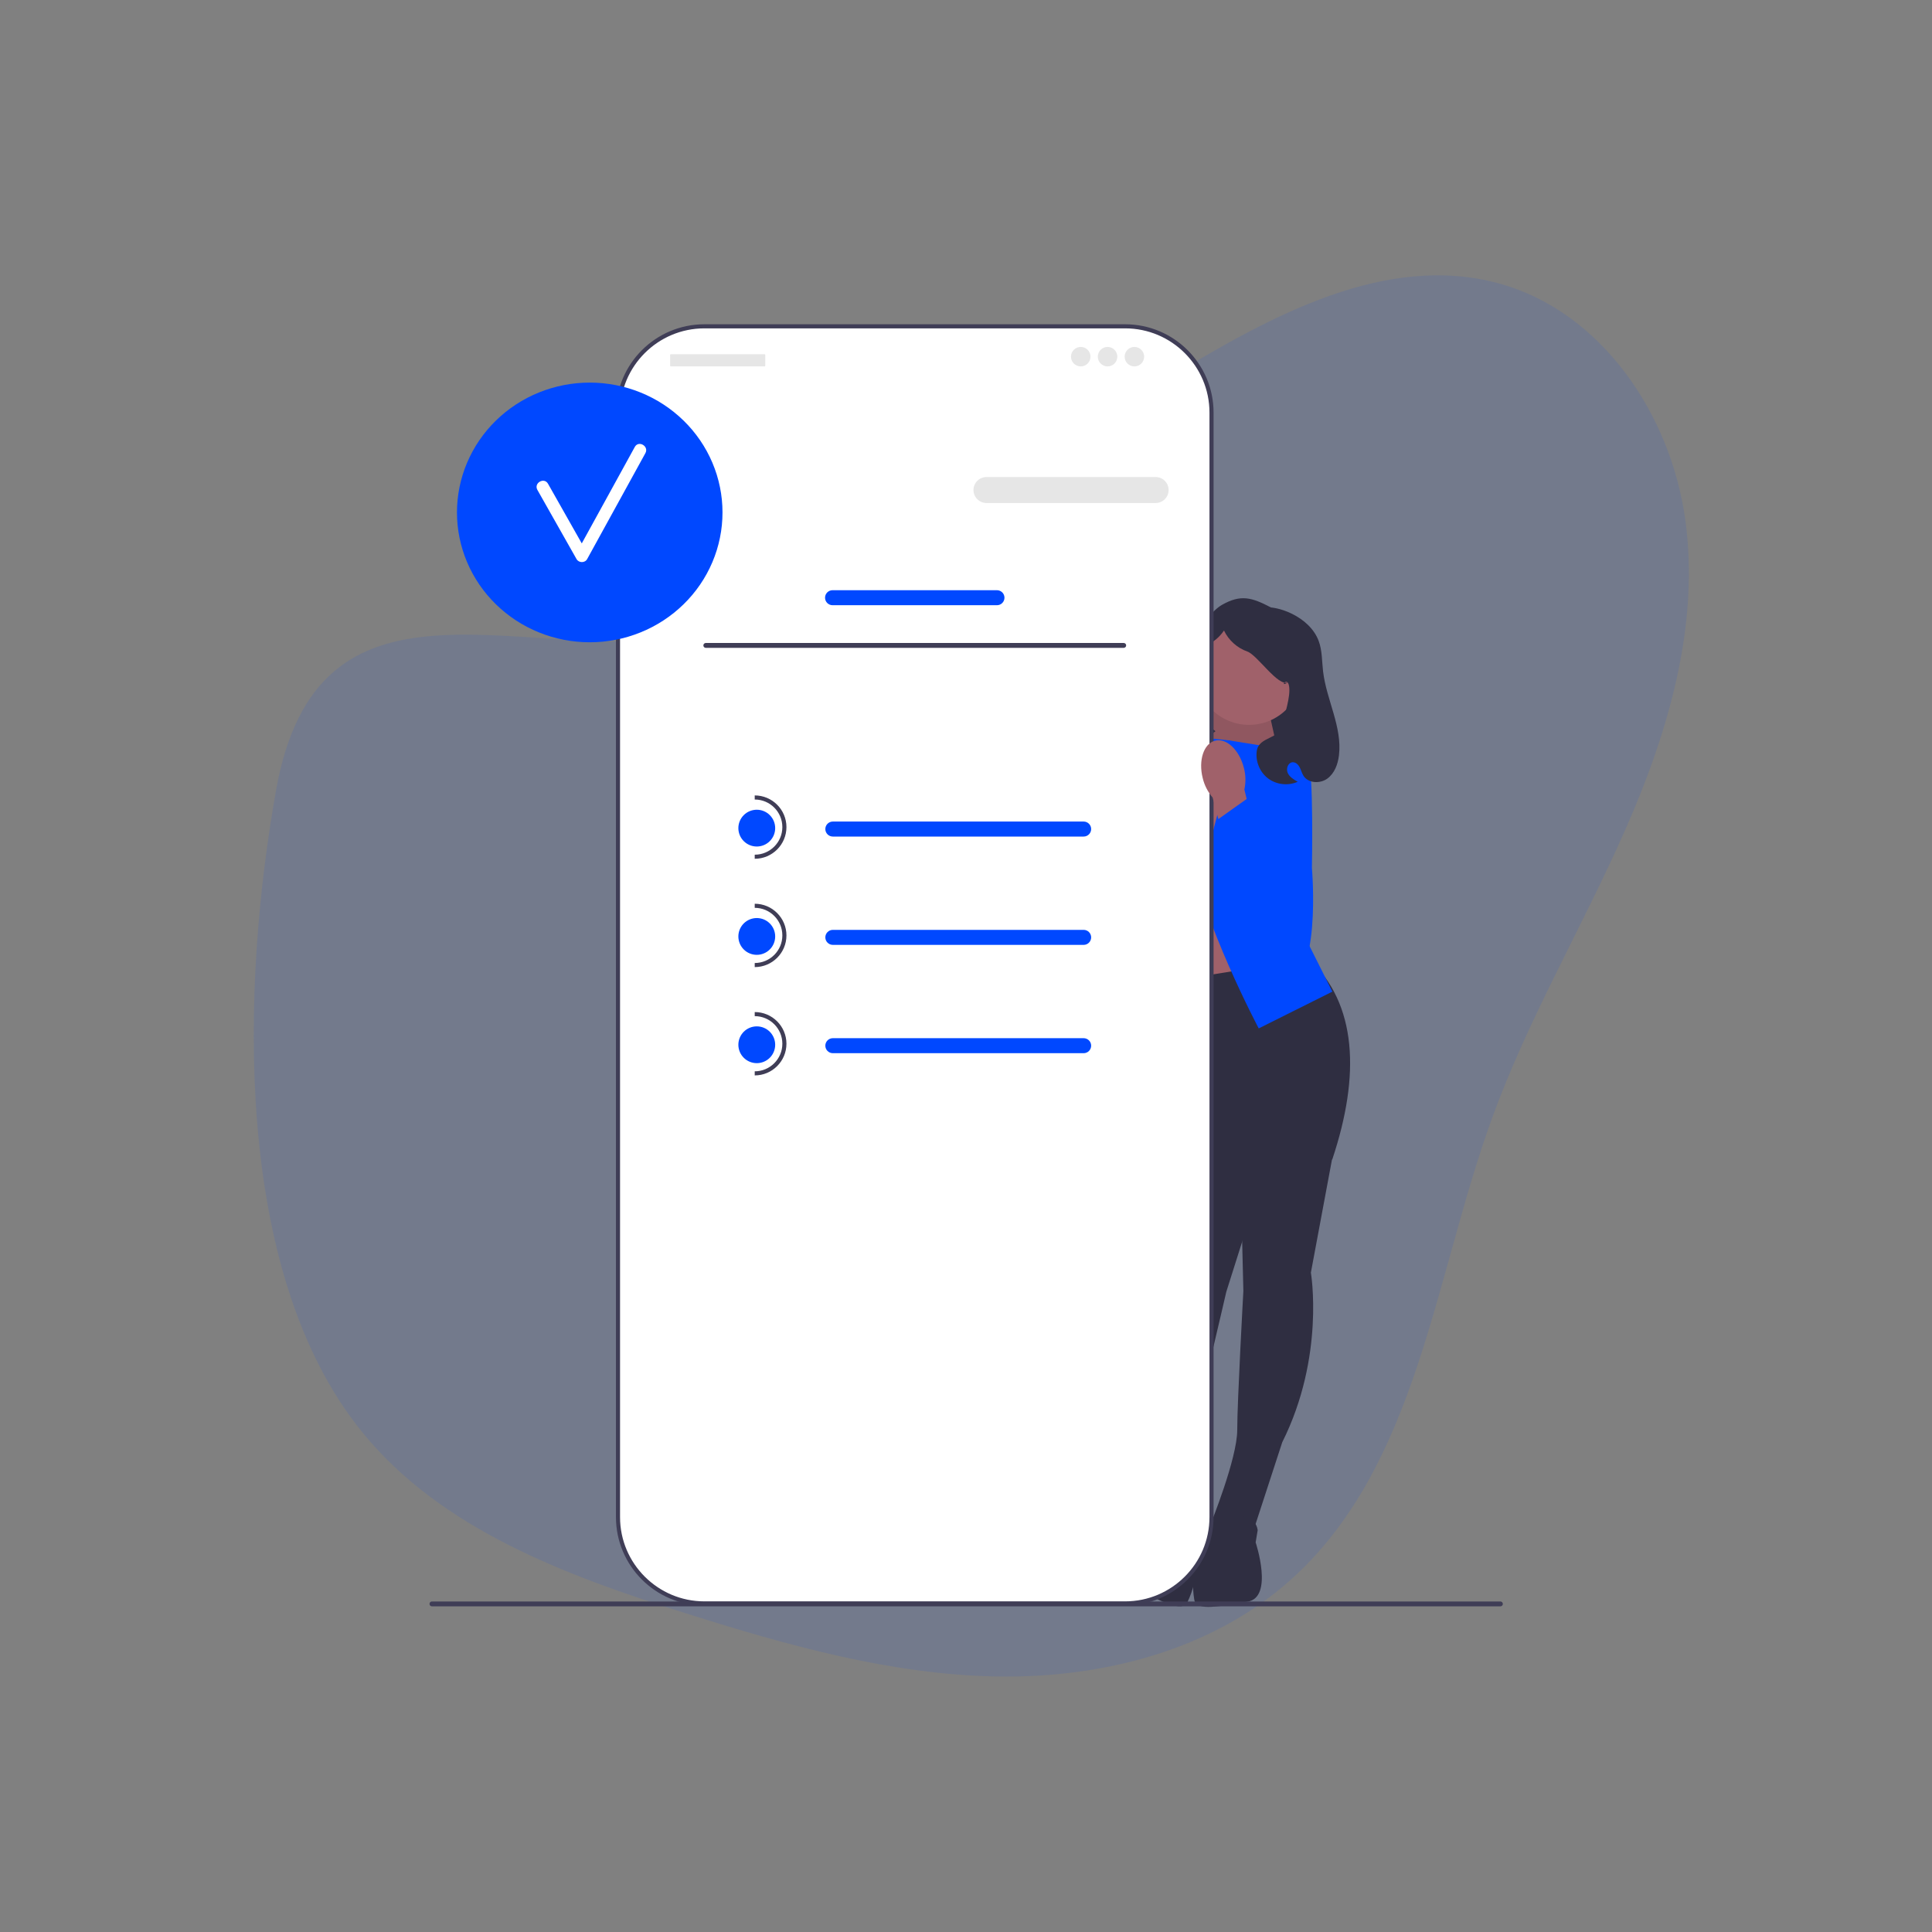 <svg xmlns="http://www.w3.org/2000/svg" xmlns:xlink="http://www.w3.org/1999/xlink" width="1080" zoomAndPan="magnify" viewBox="0 0 810 810" height="1080" preserveAspectRatio="xMidYMid meet" version="1.0"><rect x="0" y="0" width="810" height="810" fill="#808080" stroke="none"/><defs><filter x="0%" y="0%" width="100%" height="100%" id="82a073034e"><feColorMatrix values="0 0 0 0 1 0 0 0 0 1 0 0 0 0 1 0 0 0 1 0" color-interpolation-filters="sRGB"/></filter><mask id="1a0bfce827"><g filter="url(#82a073034e)"><rect x="-81" width="972" fill="#000000" y="-81" height="972" fill-opacity="0.098"/></g></mask><clipPath id="8c4b71bb2f"><path d="M 0.32 1 L 603 1 L 603 589 L 0.32 589 Z M 0.32 1 " clip-rule="nonzero"/></clipPath><clipPath id="75c28a9c89"><rect x="0" width="604" y="0" height="591"/></clipPath><clipPath id="ef1847f87b"><path d="M 500 635 L 530 635 L 530 673.695 L 500 673.695 Z M 500 635 " clip-rule="nonzero"/></clipPath><clipPath id="9aa30aeeb9"><path d="M 472 632 L 503 632 L 503 673.695 L 472 673.695 Z M 472 632 " clip-rule="nonzero"/></clipPath><clipPath id="5577a22297"><path d="M 180.074 671 L 630.074 671 L 630.074 673.695 L 180.074 673.695 Z M 180.074 671 " clip-rule="nonzero"/></clipPath><clipPath id="fd9a003115"><path d="M 258 135.945 L 509 135.945 L 509 673.695 L 258 673.695 Z M 258 135.945 " clip-rule="nonzero"/></clipPath></defs><g mask="url(#1a0bfce827)"><g transform="matrix(1, 0, 0, 1, 106, 114)"><g clip-path="url(#75c28a9c89)"><g clip-path="url(#8c4b71bb2f)"><path fill="#0048ff" d="M 45.594 486.105 C 78.754 527.148 131.25 546.523 181.566 562.402 C 223.98 575.777 267.387 588.078 311.855 588.867 C 356.32 589.652 402.543 577.77 435.547 547.957 C 488.309 500.297 495.25 421.773 519.496 354.938 C 534.699 313.023 557.594 274.371 575.547 233.562 C 593.5 192.75 606.637 148.086 600.57 103.922 C 594.5 59.75 565.383 16.535 522.363 4.809 C 475.109 -8.066 426.973 18.32 385.09 43.703 C 344.391 68.371 303.691 93.039 262.992 117.707 C 237.641 133.07 211.426 148.758 182.109 153.145 C 110.906 163.793 27.141 119.547 9.73 217.34 C -4.711 298.43 -8.836 418.738 45.594 486.105 " fill-opacity="1" fill-rule="nonzero"/></g></g></g></g><path fill="#2f2e41" d="M 540.992 321.75 L 496.598 321.75 L 496.598 307.148 C 496.598 282.668 516.488 262.797 540.992 262.797 Z M 540.992 321.75 " fill-opacity="1" fill-rule="nonzero"/><path fill="#a0616a" d="M 531.152 294.488 L 538.785 328.789 L 494.055 321.367 L 512.285 288.93 Z M 531.152 294.488 " fill-opacity="1" fill-rule="nonzero"/><path fill="#000000" d="M 531.152 294.488 L 538.785 328.789 L 494.055 321.367 L 512.285 288.93 Z M 531.152 294.488 " fill-opacity="0.098" fill-rule="nonzero"/><path fill="#a0616a" d="M 531.152 431.164 L 488.27 431.164 L 488.27 367.758 L 531.152 367.758 Z M 531.152 431.164 " fill-opacity="1" fill-rule="nonzero"/><path fill="#2f2e41" d="M 559.027 483.004 L 549.594 533.555 C 549.594 533.555 555.598 568.688 537.586 604.672 L 525.578 641.516 L 507.566 638.945 C 507.566 638.945 518.715 611.527 518.715 599.531 C 518.715 587.535 521.289 541.266 521.289 541.266 L 520.004 488.473 Z M 559.027 483.004 " fill-opacity="1" fill-rule="nonzero"/><g clip-path="url(#ef1847f87b)"><path fill="#2f2e41" d="M 504.992 638.09 C 504.992 638.09 525.578 630.379 527.293 641.516 L 526.434 646.656 C 526.434 646.656 534.152 669.793 523.004 671.508 C 511.855 673.219 501.562 675.789 500.703 670.648 C 499.848 665.508 499.859 659.09 501.996 654.59 C 504.137 650.086 504.992 638.09 504.992 638.09 Z M 504.992 638.09 " fill-opacity="1" fill-rule="nonzero"/></g><path fill="#2f2e41" d="M 494.102 475.16 L 489.09 526.34 C 489.09 526.34 473.543 558.418 480.824 597.988 L 482.102 636.715 L 500.117 639.25 C 500.117 639.25 497.043 609.816 500.379 598.293 C 503.719 586.77 514.129 541.613 514.129 541.613 L 530.062 491.258 Z M 494.102 475.16 " fill-opacity="1" fill-rule="nonzero"/><g clip-path="url(#9aa30aeeb9)"><path fill="#2f2e41" d="M 502.828 639.141 C 502.828 639.141 485.203 626.016 480.453 636.238 L 479.848 641.414 C 479.848 641.414 465.992 661.492 476.227 666.234 C 486.457 670.98 495.629 676.309 497.883 671.609 C 500.137 666.91 501.914 660.742 501.113 655.82 C 500.312 650.902 502.828 639.141 502.828 639.141 Z M 502.828 639.141 " fill-opacity="1" fill-rule="nonzero"/></g><path fill="#2f2e41" d="M 548.734 402.031 C 568.906 420.836 570.402 450.594 558.598 486 C 558.598 486 520.859 511.707 493.414 479.148 L 479.691 413.172 Z M 548.734 402.031 " fill-opacity="1" fill-rule="nonzero"/><path fill="#0048ff" d="M 514.855 310.352 L 536.297 313.777 L 534.582 367.758 L 558.598 415.742 L 527.723 431.164 C 527.723 431.164 503.707 385.754 499.418 357.477 C 495.129 329.203 497.703 308.637 497.703 308.637 Z M 514.855 310.352 " fill-opacity="1" fill-rule="nonzero"/><path fill="#0048ff" d="M 498.559 312.066 L 477.117 315.492 L 478.832 369.473 L 473.688 419.168 L 485.695 432.879 C 485.695 432.879 509.711 387.465 514 359.191 C 518.289 330.914 515.715 310.352 515.715 310.352 Z M 498.559 312.066 " fill-opacity="1" fill-rule="nonzero"/><path fill="#0048ff" d="M 524.289 313.352 L 529.008 312.066 C 529.008 312.066 545.734 309.922 548.305 316.777 C 550.879 323.633 550.02 363.902 550.02 363.902 C 550.02 363.902 554.445 413.328 537.227 413.895 C 520.004 414.457 523.434 373.328 523.434 373.328 Z M 524.289 313.352 " fill-opacity="1" fill-rule="nonzero"/><path fill="#a0616a" d="M 545.863 281.727 C 545.863 282.453 545.828 283.176 545.758 283.902 C 545.688 284.625 545.582 285.34 545.438 286.055 C 545.297 286.766 545.121 287.469 544.91 288.164 C 544.699 288.859 544.453 289.543 544.176 290.215 C 543.898 290.883 543.586 291.539 543.242 292.18 C 542.902 292.82 542.527 293.441 542.125 294.047 C 541.719 294.652 541.289 295.234 540.828 295.797 C 540.363 296.355 539.879 296.895 539.363 297.406 C 538.848 297.922 538.312 298.406 537.75 298.867 C 537.188 299.328 536.605 299.762 536 300.164 C 535.395 300.57 534.773 300.941 534.133 301.285 C 533.488 301.625 532.832 301.938 532.16 302.215 C 531.492 302.492 530.809 302.738 530.109 302.949 C 529.414 303.16 528.711 303.336 527.996 303.477 C 527.285 303.617 526.566 303.723 525.844 303.797 C 525.121 303.867 524.395 303.902 523.668 303.902 C 522.941 303.902 522.215 303.867 521.492 303.797 C 520.77 303.723 520.051 303.617 519.336 303.477 C 518.625 303.336 517.918 303.16 517.223 302.949 C 516.527 302.738 515.844 302.492 515.172 302.215 C 514.5 301.938 513.844 301.625 513.203 301.285 C 512.562 300.941 511.938 300.57 511.336 300.164 C 510.73 299.762 510.148 299.328 509.586 298.867 C 509.023 298.406 508.484 297.922 507.973 297.406 C 507.457 296.895 506.969 296.355 506.508 295.797 C 506.047 295.234 505.613 294.652 505.211 294.047 C 504.809 293.441 504.434 292.82 504.09 292.18 C 503.746 291.539 503.438 290.883 503.16 290.215 C 502.883 289.543 502.637 288.859 502.426 288.164 C 502.215 287.469 502.039 286.766 501.895 286.055 C 501.754 285.34 501.648 284.625 501.578 283.902 C 501.504 283.176 501.469 282.453 501.469 281.727 C 501.469 281 501.504 280.277 501.578 279.555 C 501.648 278.832 501.754 278.113 501.895 277.402 C 502.039 276.688 502.215 275.984 502.426 275.289 C 502.637 274.594 502.883 273.91 503.16 273.242 C 503.438 272.57 503.746 271.914 504.09 271.273 C 504.434 270.633 504.809 270.012 505.211 269.406 C 505.613 268.805 506.047 268.219 506.508 267.66 C 506.969 267.098 507.457 266.559 507.973 266.047 C 508.484 265.531 509.023 265.047 509.586 264.586 C 510.148 264.125 510.73 263.691 511.336 263.289 C 511.938 262.887 512.562 262.512 513.203 262.168 C 513.844 261.828 514.5 261.516 515.172 261.238 C 515.844 260.961 516.527 260.719 517.223 260.508 C 517.918 260.297 518.625 260.117 519.336 259.977 C 520.051 259.836 520.77 259.73 521.492 259.656 C 522.215 259.586 522.941 259.551 523.668 259.551 C 524.395 259.551 525.121 259.586 525.844 259.656 C 526.566 259.73 527.285 259.836 527.996 259.977 C 528.711 260.117 529.414 260.297 530.109 260.508 C 530.809 260.719 531.492 260.961 532.16 261.238 C 532.832 261.516 533.488 261.828 534.133 262.168 C 534.773 262.512 535.395 262.887 536 263.289 C 536.605 263.691 537.188 264.125 537.75 264.586 C 538.312 265.047 538.848 265.531 539.363 266.047 C 539.879 266.559 540.363 267.098 540.828 267.66 C 541.289 268.219 541.719 268.805 542.125 269.406 C 542.527 270.012 542.902 270.633 543.242 271.273 C 543.586 271.914 543.898 272.57 544.176 273.242 C 544.453 273.91 544.699 274.594 544.91 275.289 C 545.121 275.984 545.297 276.688 545.438 277.402 C 545.582 278.113 545.688 278.832 545.758 279.555 C 545.828 280.277 545.863 281 545.863 281.727 Z M 545.863 281.727 " fill-opacity="1" fill-rule="nonzero"/><path fill="#0048ff" d="M 495.988 315.062 L 491.27 313.777 C 491.27 313.777 474.547 311.637 471.973 318.492 C 469.398 325.348 470.258 365.617 470.258 365.617 C 470.258 365.617 465.832 415.043 483.055 415.605 C 500.277 416.172 496.844 375.043 496.844 375.043 Z M 495.988 315.062 " fill-opacity="1" fill-rule="nonzero"/><path fill="#a0616a" d="M 510.844 312.246 C 506.082 311.039 500.684 316.121 498.785 323.598 C 497.984 326.574 497.91 329.699 498.566 332.711 L 496.52 341.211 L 496.371 341.203 L 480.23 379.203 C 476.477 388.039 476.875 398.18 481.66 406.504 C 484.508 411.453 488.246 414.781 492.637 411.383 C 499.918 405.746 504.676 373.469 506.848 354.93 L 511.867 336.082 C 513.883 333.75 515.309 330.965 516.027 327.965 C 517.93 320.492 515.605 313.453 510.844 312.246 Z M 510.844 312.246 " fill-opacity="1" fill-rule="nonzero"/><path fill="#2f2e41" d="M 481.172 299.668 C 482.301 296.238 484.527 293.234 485.527 289.766 C 486.852 285.156 489.668 295.379 489.945 290.594 C 490.469 281.496 504.363 258.098 512.297 253.602 C 520.23 249.105 524.789 250.461 532.871 254.684 C 532.871 254.684 536.797 254.934 541.68 257.344 C 546.566 259.75 550.961 263.609 552.859 268.711 C 554.367 272.754 554.199 277.191 554.703 281.477 C 556.105 293.414 562.801 304.766 561.363 316.695 C 560.918 320.418 559.5 324.266 556.453 326.457 C 553.406 328.645 548.484 328.406 546.48 325.238 C 545.797 324.156 545.504 322.875 544.918 321.738 C 544.332 320.598 543.273 319.539 541.992 319.574 C 540.07 319.629 539.09 322.207 539.848 323.973 C 540.605 325.742 542.391 326.809 544.062 327.758 C 540.078 329.551 535.129 328.992 531.645 326.355 C 528.156 323.723 526.273 319.117 526.914 314.797 C 527.82 308.707 536.699 309.969 537.746 303.902 C 538.504 299.488 541.18 292.098 540.453 287.676 C 539.723 283.254 536.227 288.609 539.91 286.055 C 535.855 288.008 527.184 274.648 522.941 273.152 C 518.695 271.656 515.098 268.418 513.168 264.355 C 508.668 270.875 504.707 269.105 503.094 276.859 C 501.48 284.613 502.973 302.23 509.609 306.559 C 506.953 308.371 504.836 310.961 503.59 313.922 C 502.883 315.598 502.426 317.434 501.254 318.828 C 499.016 321.488 494.883 321.652 491.586 320.531 C 487.504 319.145 484.012 316.098 482.086 312.238 C 480.16 308.383 479.824 303.762 481.172 299.668 Z M 481.172 299.668 " fill-opacity="1" fill-rule="nonzero"/><g clip-path="url(#5577a22297)"><path fill="#3f3d56" d="M 180.074 672.445 C 180.074 673.012 180.527 673.465 181.094 673.465 L 629.051 673.465 C 629.617 673.465 630.074 673.012 630.074 672.445 C 630.074 671.879 629.617 671.426 629.051 671.426 L 181.094 671.426 C 180.527 671.426 180.074 671.879 180.074 672.445 Z M 180.074 672.445 " fill-opacity="1" fill-rule="nonzero"/></g><path fill="#ffffff" d="M 471.719 136.809 L 295.32 136.809 C 275.316 136.809 259.098 153.012 259.098 172.992 L 259.098 636.055 C 259.098 656.039 275.316 672.238 295.32 672.238 L 471.719 672.238 C 491.723 672.238 507.938 656.039 507.938 636.055 L 507.938 172.992 C 507.938 153.012 491.723 136.809 471.719 136.809 Z M 471.719 136.809 " fill-opacity="1" fill-rule="nonzero"/><g clip-path="url(#fd9a003115)"><path fill="#3f3d56" d="M 471.719 673.094 L 295.32 673.094 C 274.875 673.094 258.242 656.477 258.242 636.055 L 258.242 172.992 C 258.242 152.57 274.875 135.953 295.32 135.953 L 471.719 135.953 C 492.16 135.953 508.797 152.57 508.797 172.992 L 508.797 636.055 C 508.797 656.477 492.16 673.094 471.719 673.094 Z M 295.32 137.668 C 275.82 137.668 259.957 153.516 259.957 172.992 L 259.957 636.055 C 259.957 655.535 275.82 671.379 295.32 671.379 L 471.719 671.379 C 491.215 671.379 507.078 655.535 507.078 636.055 L 507.078 172.992 C 507.078 153.516 491.215 137.668 471.719 137.668 Z M 295.32 137.668 " fill-opacity="1" fill-rule="nonzero"/></g><path fill="#3f3d56" d="M 244.523 216.98 C 242.973 216.98 241.715 218.238 241.715 219.785 L 241.715 242.227 C 241.715 243.773 242.973 245.031 244.523 245.031 C 246.07 245.031 247.332 243.773 247.332 242.227 L 247.332 219.785 C 247.332 218.238 246.07 216.98 244.523 216.98 Z M 244.523 216.98 " fill-opacity="1" fill-rule="nonzero"/><path fill="#e6e6e6" d="M 484.496 210.895 L 413.594 210.895 C 410.586 210.895 408.137 208.449 408.137 205.445 C 408.137 202.441 410.586 199.996 413.594 199.996 L 484.496 199.996 C 487.504 199.996 489.949 202.441 489.949 205.445 C 489.949 208.449 487.504 210.895 484.496 210.895 Z M 484.496 210.895 " fill-opacity="1" fill-rule="nonzero"/><path fill="#0048ff" d="M 417.98 253.742 L 349.059 253.742 C 347.32 253.742 345.906 252.328 345.906 250.594 C 345.906 248.855 347.32 247.445 349.059 247.445 L 417.98 247.445 C 419.715 247.445 421.129 248.855 421.129 250.594 C 421.129 252.328 419.715 253.742 417.98 253.742 Z M 417.98 253.742 " fill-opacity="1" fill-rule="nonzero"/><path fill="#0048ff" d="M 302.91 214.84 C 302.91 216.625 302.82 218.402 302.645 220.176 C 302.465 221.953 302.199 223.715 301.84 225.461 C 301.484 227.211 301.043 228.938 300.516 230.645 C 299.984 232.352 299.371 234.027 298.676 235.672 C 297.977 237.32 297.199 238.93 296.34 240.504 C 295.48 242.074 294.543 243.602 293.531 245.086 C 292.516 246.566 291.434 247.996 290.277 249.375 C 289.121 250.754 287.898 252.074 286.609 253.332 C 285.32 254.594 283.969 255.789 282.559 256.922 C 281.152 258.051 279.688 259.113 278.172 260.105 C 276.656 261.094 275.094 262.012 273.488 262.852 C 271.879 263.691 270.234 264.453 268.551 265.133 C 266.867 265.816 265.152 266.418 263.406 266.934 C 261.66 267.453 259.895 267.883 258.109 268.23 C 256.32 268.578 254.52 268.84 252.703 269.016 C 250.891 269.191 249.07 269.277 247.25 269.277 C 245.426 269.277 243.605 269.191 241.793 269.016 C 239.977 268.84 238.176 268.578 236.391 268.23 C 234.602 267.883 232.836 267.453 231.09 266.934 C 229.348 266.418 227.633 265.816 225.949 265.133 C 224.262 264.453 222.617 263.691 221.008 262.852 C 219.402 262.012 217.84 261.094 216.324 260.105 C 214.809 259.113 213.344 258.051 211.938 256.922 C 210.527 255.789 209.18 254.594 207.891 253.332 C 206.602 252.074 205.379 250.754 204.219 249.375 C 203.062 247.996 201.98 246.566 200.965 245.086 C 199.953 243.602 199.02 242.074 198.16 240.504 C 197.301 238.93 196.52 237.32 195.824 235.672 C 195.125 234.027 194.512 232.352 193.984 230.645 C 193.453 228.938 193.012 227.211 192.656 225.461 C 192.301 223.715 192.031 221.953 191.855 220.176 C 191.676 218.402 191.586 216.625 191.586 214.84 C 191.586 213.059 191.676 211.281 191.855 209.508 C 192.031 207.73 192.301 205.969 192.656 204.223 C 193.012 202.473 193.453 200.746 193.984 199.039 C 194.512 197.332 195.125 195.656 195.824 194.012 C 196.52 192.363 197.301 190.754 198.16 189.18 C 199.02 187.609 199.953 186.082 200.965 184.598 C 201.98 183.117 203.062 181.688 204.219 180.309 C 205.379 178.93 206.602 177.609 207.891 176.348 C 209.18 175.09 210.527 173.895 211.938 172.762 C 213.344 171.633 214.809 170.57 216.324 169.578 C 217.84 168.59 219.402 167.672 221.008 166.832 C 222.617 165.992 224.262 165.23 225.949 164.551 C 227.633 163.867 229.348 163.266 231.09 162.75 C 232.836 162.23 234.602 161.801 236.391 161.453 C 238.176 161.105 239.977 160.844 241.793 160.668 C 243.605 160.492 245.426 160.406 247.25 160.406 C 249.07 160.406 250.891 160.492 252.703 160.668 C 254.52 160.844 256.32 161.105 258.109 161.453 C 259.895 161.801 261.66 162.23 263.406 162.75 C 265.152 163.266 266.867 163.867 268.551 164.551 C 270.234 165.23 271.879 165.992 273.488 166.832 C 275.094 167.672 276.656 168.59 278.172 169.578 C 279.688 170.57 281.152 171.633 282.559 172.762 C 283.969 173.895 285.32 175.09 286.609 176.348 C 287.898 177.609 289.121 178.93 290.277 180.309 C 291.434 181.688 292.516 183.117 293.531 184.598 C 294.543 186.082 295.48 187.609 296.34 189.18 C 297.199 190.754 297.977 192.363 298.676 194.012 C 299.371 195.656 299.984 197.332 300.516 199.039 C 301.043 200.746 301.484 202.473 301.84 204.223 C 302.199 205.969 302.465 207.73 302.645 209.508 C 302.82 211.281 302.91 213.059 302.91 214.84 Z M 302.91 214.84 " fill-opacity="1" fill-rule="nonzero"/><path fill="#ffffff" d="M 266.141 187.383 C 258.73 200.863 251.32 214.344 243.91 227.824 C 239.188 219.488 234.488 211.137 229.754 202.809 C 228.121 199.93 223.672 202.52 225.312 205.402 C 230.801 215.059 236.23 224.746 241.719 234.402 C 242.656 236.055 245.234 236.094 246.164 234.402 C 254.305 219.594 262.445 204.785 270.586 189.98 C 272.18 187.078 267.738 184.48 266.141 187.383 Z M 266.141 187.383 " fill-opacity="1" fill-rule="nonzero"/><path fill="#e6e6e6" d="M 281.219 148.512 L 320.566 148.512 C 320.641 148.512 320.703 148.539 320.754 148.59 C 320.805 148.641 320.832 148.703 320.832 148.777 L 320.832 153.355 C 320.832 153.43 320.805 153.492 320.754 153.543 C 320.703 153.594 320.641 153.621 320.566 153.621 L 281.219 153.621 C 281.145 153.621 281.082 153.594 281.031 153.543 C 280.977 153.492 280.953 153.43 280.953 153.355 L 280.953 148.777 C 280.953 148.703 280.977 148.641 281.031 148.59 C 281.082 148.539 281.145 148.512 281.219 148.512 Z M 281.219 148.512 " fill-opacity="1" fill-rule="nonzero"/><path fill="#e6e6e6" d="M 457.195 149.535 C 457.195 149.801 457.168 150.066 457.117 150.332 C 457.062 150.594 456.984 150.852 456.883 151.098 C 456.781 151.344 456.652 151.582 456.504 151.805 C 456.355 152.027 456.188 152.234 455.996 152.422 C 455.805 152.613 455.602 152.781 455.375 152.93 C 455.152 153.082 454.918 153.207 454.668 153.309 C 454.422 153.41 454.164 153.488 453.902 153.543 C 453.641 153.594 453.371 153.621 453.105 153.621 C 452.836 153.621 452.57 153.594 452.305 153.543 C 452.043 153.488 451.785 153.41 451.539 153.309 C 451.289 153.207 451.055 153.082 450.832 152.934 C 450.609 152.781 450.402 152.613 450.211 152.422 C 450.023 152.234 449.852 152.027 449.703 151.805 C 449.555 151.582 449.43 151.344 449.324 151.098 C 449.223 150.852 449.145 150.594 449.094 150.332 C 449.039 150.066 449.016 149.801 449.016 149.535 C 449.016 149.266 449.039 149 449.094 148.738 C 449.145 148.473 449.223 148.219 449.324 147.969 C 449.43 147.723 449.555 147.488 449.703 147.266 C 449.852 147.039 450.023 146.836 450.211 146.645 C 450.402 146.453 450.609 146.285 450.832 146.137 C 451.055 145.988 451.289 145.863 451.539 145.758 C 451.785 145.656 452.043 145.578 452.305 145.527 C 452.57 145.473 452.836 145.449 453.105 145.449 C 453.371 145.449 453.641 145.473 453.902 145.527 C 454.164 145.578 454.422 145.656 454.668 145.758 C 454.918 145.863 455.152 145.988 455.375 146.137 C 455.602 146.285 455.805 146.453 455.996 146.645 C 456.188 146.836 456.355 147.039 456.504 147.266 C 456.652 147.488 456.781 147.723 456.883 147.969 C 456.984 148.219 457.062 148.473 457.117 148.738 C 457.168 149 457.195 149.266 457.195 149.535 Z M 457.195 149.535 " fill-opacity="1" fill-rule="nonzero"/><path fill="#e6e6e6" d="M 468.441 149.535 C 468.441 149.801 468.418 150.066 468.363 150.332 C 468.312 150.594 468.234 150.852 468.133 151.098 C 468.027 151.344 467.902 151.582 467.754 151.805 C 467.605 152.027 467.434 152.234 467.246 152.422 C 467.055 152.613 466.848 152.781 466.625 152.93 C 466.402 153.082 466.168 153.207 465.918 153.309 C 465.668 153.41 465.414 153.488 465.152 153.543 C 464.887 153.594 464.621 153.621 464.352 153.621 C 464.086 153.621 463.816 153.594 463.555 153.543 C 463.293 153.488 463.035 153.41 462.789 153.309 C 462.539 153.207 462.305 153.082 462.082 152.934 C 461.855 152.781 461.648 152.613 461.461 152.422 C 461.27 152.234 461.102 152.027 460.953 151.805 C 460.801 151.582 460.676 151.344 460.574 151.098 C 460.473 150.852 460.395 150.594 460.34 150.332 C 460.289 150.066 460.262 149.801 460.262 149.535 C 460.262 149.266 460.289 149 460.34 148.738 C 460.395 148.473 460.473 148.219 460.574 147.969 C 460.676 147.723 460.801 147.488 460.953 147.266 C 461.102 147.039 461.27 146.836 461.461 146.645 C 461.648 146.453 461.855 146.285 462.082 146.137 C 462.305 145.988 462.539 145.863 462.789 145.758 C 463.035 145.656 463.293 145.578 463.555 145.527 C 463.816 145.473 464.086 145.449 464.352 145.449 C 464.621 145.449 464.887 145.473 465.152 145.527 C 465.414 145.578 465.668 145.656 465.918 145.758 C 466.168 145.863 466.402 145.988 466.625 146.137 C 466.848 146.285 467.055 146.453 467.246 146.645 C 467.434 146.836 467.605 147.039 467.754 147.266 C 467.902 147.488 468.027 147.723 468.133 147.969 C 468.234 148.219 468.312 148.473 468.363 148.738 C 468.418 149 468.441 149.266 468.441 149.535 Z M 468.441 149.535 " fill-opacity="1" fill-rule="nonzero"/><path fill="#e6e6e6" d="M 479.691 149.535 C 479.691 149.801 479.664 150.066 479.613 150.332 C 479.559 150.594 479.484 150.852 479.379 151.098 C 479.277 151.344 479.152 151.582 479.004 151.805 C 478.852 152.027 478.684 152.234 478.492 152.422 C 478.305 152.613 478.098 152.781 477.875 152.93 C 477.648 153.082 477.414 153.207 477.168 153.309 C 476.918 153.41 476.664 153.488 476.398 153.543 C 476.137 153.594 475.871 153.621 475.602 153.621 C 475.332 153.621 475.066 153.594 474.805 153.543 C 474.539 153.488 474.285 153.41 474.035 153.309 C 473.789 153.207 473.551 153.082 473.328 152.934 C 473.105 152.781 472.898 152.613 472.707 152.422 C 472.52 152.234 472.348 152.027 472.199 151.805 C 472.051 151.582 471.926 151.344 471.82 151.098 C 471.719 150.852 471.641 150.594 471.59 150.332 C 471.535 150.066 471.512 149.801 471.512 149.535 C 471.512 149.266 471.535 149 471.59 148.738 C 471.641 148.473 471.719 148.219 471.82 147.969 C 471.926 147.723 472.051 147.488 472.199 147.266 C 472.348 147.039 472.52 146.836 472.707 146.645 C 472.898 146.453 473.105 146.285 473.328 146.137 C 473.551 145.988 473.789 145.863 474.035 145.758 C 474.285 145.656 474.539 145.578 474.805 145.527 C 475.066 145.473 475.332 145.449 475.602 145.449 C 475.871 145.449 476.137 145.473 476.398 145.527 C 476.664 145.578 476.918 145.656 477.168 145.758 C 477.414 145.863 477.648 145.988 477.875 146.137 C 478.098 146.285 478.305 146.453 478.492 146.645 C 478.684 146.836 478.852 147.039 479.004 147.266 C 479.152 147.488 479.277 147.723 479.379 147.969 C 479.484 148.219 479.559 148.473 479.613 148.738 C 479.664 149 479.691 149.266 479.691 149.535 Z M 479.691 149.535 " fill-opacity="1" fill-rule="nonzero"/><path fill="#3f3d56" d="M 294.891 270.594 C 294.891 271.156 295.344 271.613 295.91 271.613 L 471.125 271.613 C 471.691 271.613 472.148 271.156 472.148 270.594 C 472.148 270.027 471.691 269.574 471.125 269.574 L 295.91 269.574 C 295.344 269.574 294.891 270.027 294.891 270.594 Z M 294.891 270.594 " fill-opacity="1" fill-rule="nonzero"/><path fill="#0048ff" d="M 454.324 350.73 L 349.172 350.73 C 347.438 350.73 346.023 349.32 346.023 347.586 C 346.023 345.848 347.438 344.438 349.172 344.438 L 454.324 344.438 C 456.062 344.438 457.473 345.848 457.473 347.586 C 457.473 349.32 456.062 350.73 454.324 350.73 Z M 454.324 350.73 " fill-opacity="1" fill-rule="nonzero"/><path fill="#0048ff" d="M 454.324 396.145 L 349.172 396.145 C 347.438 396.145 346.023 394.73 346.023 392.996 C 346.023 391.262 347.438 389.848 349.172 389.848 L 454.324 389.848 C 456.062 389.848 457.473 391.262 457.473 392.996 C 457.473 394.73 456.062 396.145 454.324 396.145 Z M 454.324 396.145 " fill-opacity="1" fill-rule="nonzero"/><path fill="#0048ff" d="M 454.324 441.555 L 349.172 441.555 C 347.438 441.555 346.023 440.145 346.023 438.406 C 346.023 436.672 347.438 435.262 349.172 435.262 L 454.324 435.262 C 456.062 435.262 457.473 436.672 457.473 438.406 C 457.473 440.145 456.062 441.555 454.324 441.555 Z M 454.324 441.555 " fill-opacity="1" fill-rule="nonzero"/><path fill="#0048ff" d="M 325 347.195 C 325 347.699 324.949 348.203 324.852 348.699 C 324.754 349.195 324.605 349.68 324.414 350.145 C 324.219 350.613 323.98 351.059 323.699 351.48 C 323.418 351.898 323.098 352.289 322.738 352.648 C 322.379 353.004 321.992 353.324 321.57 353.605 C 321.148 353.887 320.703 354.125 320.234 354.32 C 319.766 354.512 319.285 354.66 318.785 354.758 C 318.289 354.855 317.789 354.906 317.281 354.906 C 316.773 354.906 316.273 354.855 315.773 354.758 C 315.277 354.66 314.797 354.512 314.328 354.32 C 313.859 354.125 313.414 353.887 312.992 353.605 C 312.57 353.324 312.18 353.004 311.824 352.648 C 311.465 352.289 311.145 351.898 310.863 351.48 C 310.582 351.059 310.344 350.613 310.148 350.145 C 309.957 349.68 309.809 349.195 309.711 348.699 C 309.609 348.203 309.562 347.699 309.562 347.195 C 309.562 346.688 309.609 346.188 309.711 345.691 C 309.809 345.195 309.957 344.711 310.148 344.242 C 310.344 343.777 310.582 343.332 310.863 342.91 C 311.145 342.488 311.465 342.102 311.824 341.742 C 312.18 341.383 312.57 341.062 312.992 340.781 C 313.414 340.5 313.859 340.266 314.328 340.07 C 314.797 339.875 315.277 339.73 315.773 339.633 C 316.273 339.531 316.773 339.484 317.281 339.484 C 317.789 339.484 318.289 339.531 318.785 339.633 C 319.285 339.73 319.766 339.875 320.234 340.07 C 320.703 340.266 321.148 340.5 321.57 340.781 C 321.992 341.062 322.379 341.383 322.738 341.742 C 323.098 342.102 323.418 342.488 323.699 342.91 C 323.98 343.332 324.219 343.777 324.414 344.242 C 324.605 344.711 324.754 345.195 324.852 345.691 C 324.949 346.188 325 346.688 325 347.195 Z M 325 347.195 " fill-opacity="1" fill-rule="nonzero"/><path fill="#3f3d56" d="M 316.422 360.047 L 316.422 358.336 C 322.809 358.336 328.004 353.145 328.004 346.766 C 328.004 340.387 322.809 335.199 316.422 335.199 L 316.422 333.484 C 323.754 333.484 329.719 339.445 329.719 346.766 C 329.719 354.09 323.754 360.047 316.422 360.047 Z M 316.422 360.047 " fill-opacity="1" fill-rule="nonzero"/><path fill="#0048ff" d="M 325 392.605 C 325 393.113 324.949 393.613 324.852 394.109 C 324.754 394.609 324.605 395.09 324.414 395.559 C 324.219 396.027 323.98 396.469 323.699 396.891 C 323.418 397.312 323.098 397.703 322.738 398.059 C 322.379 398.418 321.992 398.738 321.57 399.02 C 321.148 399.301 320.703 399.539 320.234 399.73 C 319.766 399.926 319.285 400.07 318.785 400.172 C 318.289 400.27 317.789 400.316 317.281 400.316 C 316.773 400.316 316.273 400.27 315.773 400.172 C 315.277 400.07 314.797 399.926 314.328 399.73 C 313.859 399.539 313.414 399.301 312.992 399.02 C 312.57 398.738 312.18 398.418 311.824 398.059 C 311.465 397.703 311.145 397.312 310.863 396.891 C 310.582 396.469 310.344 396.027 310.148 395.559 C 309.957 395.09 309.809 394.609 309.711 394.109 C 309.609 393.613 309.562 393.113 309.562 392.605 C 309.562 392.102 309.609 391.598 309.711 391.102 C 309.809 390.605 309.957 390.125 310.148 389.656 C 310.344 389.188 310.582 388.742 310.863 388.324 C 311.145 387.902 311.465 387.512 311.824 387.152 C 312.18 386.797 312.57 386.477 312.992 386.195 C 313.414 385.914 313.859 385.676 314.328 385.48 C 314.797 385.289 315.277 385.141 315.773 385.043 C 316.273 384.945 316.773 384.895 317.281 384.895 C 317.789 384.895 318.289 384.945 318.785 385.043 C 319.285 385.141 319.766 385.289 320.234 385.48 C 320.703 385.676 321.148 385.914 321.57 386.195 C 321.992 386.477 322.379 386.797 322.738 387.152 C 323.098 387.512 323.418 387.902 323.699 388.324 C 323.98 388.742 324.219 389.188 324.414 389.656 C 324.605 390.125 324.754 390.605 324.852 391.102 C 324.949 391.598 325 392.102 325 392.605 Z M 325 392.605 " fill-opacity="1" fill-rule="nonzero"/><path fill="#3f3d56" d="M 316.422 405.461 L 316.422 403.746 C 322.809 403.746 328.004 398.559 328.004 392.18 C 328.004 385.801 322.809 380.613 316.422 380.613 L 316.422 378.898 C 323.754 378.898 329.719 384.855 329.719 392.18 C 329.719 399.504 323.754 405.461 316.422 405.461 Z M 316.422 405.461 " fill-opacity="1" fill-rule="nonzero"/><path fill="#0048ff" d="M 325 438.02 C 325 438.523 324.949 439.027 324.852 439.523 C 324.754 440.02 324.605 440.504 324.414 440.969 C 324.219 441.438 323.98 441.883 323.699 442.305 C 323.418 442.723 323.098 443.113 322.738 443.473 C 322.379 443.828 321.992 444.148 321.57 444.43 C 321.148 444.711 320.703 444.949 320.234 445.145 C 319.766 445.336 319.285 445.484 318.785 445.582 C 318.289 445.68 317.789 445.73 317.281 445.73 C 316.773 445.73 316.273 445.68 315.773 445.582 C 315.277 445.484 314.797 445.336 314.328 445.145 C 313.859 444.949 313.414 444.711 312.992 444.43 C 312.57 444.148 312.18 443.828 311.824 443.473 C 311.465 443.113 311.145 442.723 310.863 442.305 C 310.582 441.883 310.344 441.438 310.148 440.969 C 309.957 440.504 309.809 440.02 309.711 439.523 C 309.609 439.027 309.562 438.523 309.562 438.02 C 309.562 437.512 309.609 437.012 309.711 436.516 C 309.809 436.02 309.957 435.535 310.148 435.066 C 310.344 434.602 310.582 434.156 310.863 433.734 C 311.145 433.312 311.465 432.926 311.824 432.566 C 312.18 432.207 312.57 431.887 312.992 431.605 C 313.414 431.324 313.859 431.09 314.328 430.895 C 314.797 430.699 315.277 430.555 315.773 430.457 C 316.273 430.355 316.773 430.309 317.281 430.309 C 317.789 430.309 318.289 430.355 318.785 430.457 C 319.285 430.555 319.766 430.699 320.234 430.895 C 320.703 431.09 321.148 431.324 321.57 431.605 C 321.992 431.887 322.379 432.207 322.738 432.566 C 323.098 432.926 323.418 433.312 323.699 433.734 C 323.98 434.156 324.219 434.602 324.414 435.066 C 324.605 435.535 324.754 436.02 324.852 436.516 C 324.949 437.012 325 437.512 325 438.02 Z M 325 438.02 " fill-opacity="1" fill-rule="nonzero"/><path fill="#3f3d56" d="M 316.422 450.871 L 316.422 449.156 C 322.809 449.156 328.004 443.969 328.004 437.59 C 328.004 431.211 322.809 426.023 316.422 426.023 L 316.422 424.309 C 323.754 424.309 329.719 430.27 329.719 437.59 C 329.719 444.914 323.754 450.871 316.422 450.871 Z M 316.422 450.871 " fill-opacity="1" fill-rule="nonzero"/><path fill="#a0616a" d="M 509.434 310.531 C 514.195 309.324 519.594 314.406 521.492 321.887 C 522.293 324.863 522.367 327.984 521.711 330.996 L 523.758 339.496 L 523.906 339.488 L 540.047 377.488 C 543.801 386.324 543.402 396.469 538.617 404.789 C 535.77 409.738 532.031 413.066 527.645 409.672 C 520.359 404.035 515.605 371.758 513.434 353.215 L 508.41 334.367 C 506.395 332.035 504.969 329.25 504.25 326.254 C 502.352 318.777 504.672 311.738 509.434 310.531 Z M 509.434 310.531 " fill-opacity="1" fill-rule="nonzero"/><path fill="#0048ff" d="M 527.77 331.355 L 509.711 344.18 L 518.738 400.98 L 530.062 415.613 L 543.254 411.055 L 547.109 384.203 L 542.57 358.234 Z M 527.77 331.355 " fill-opacity="1" fill-rule="nonzero"/></svg>